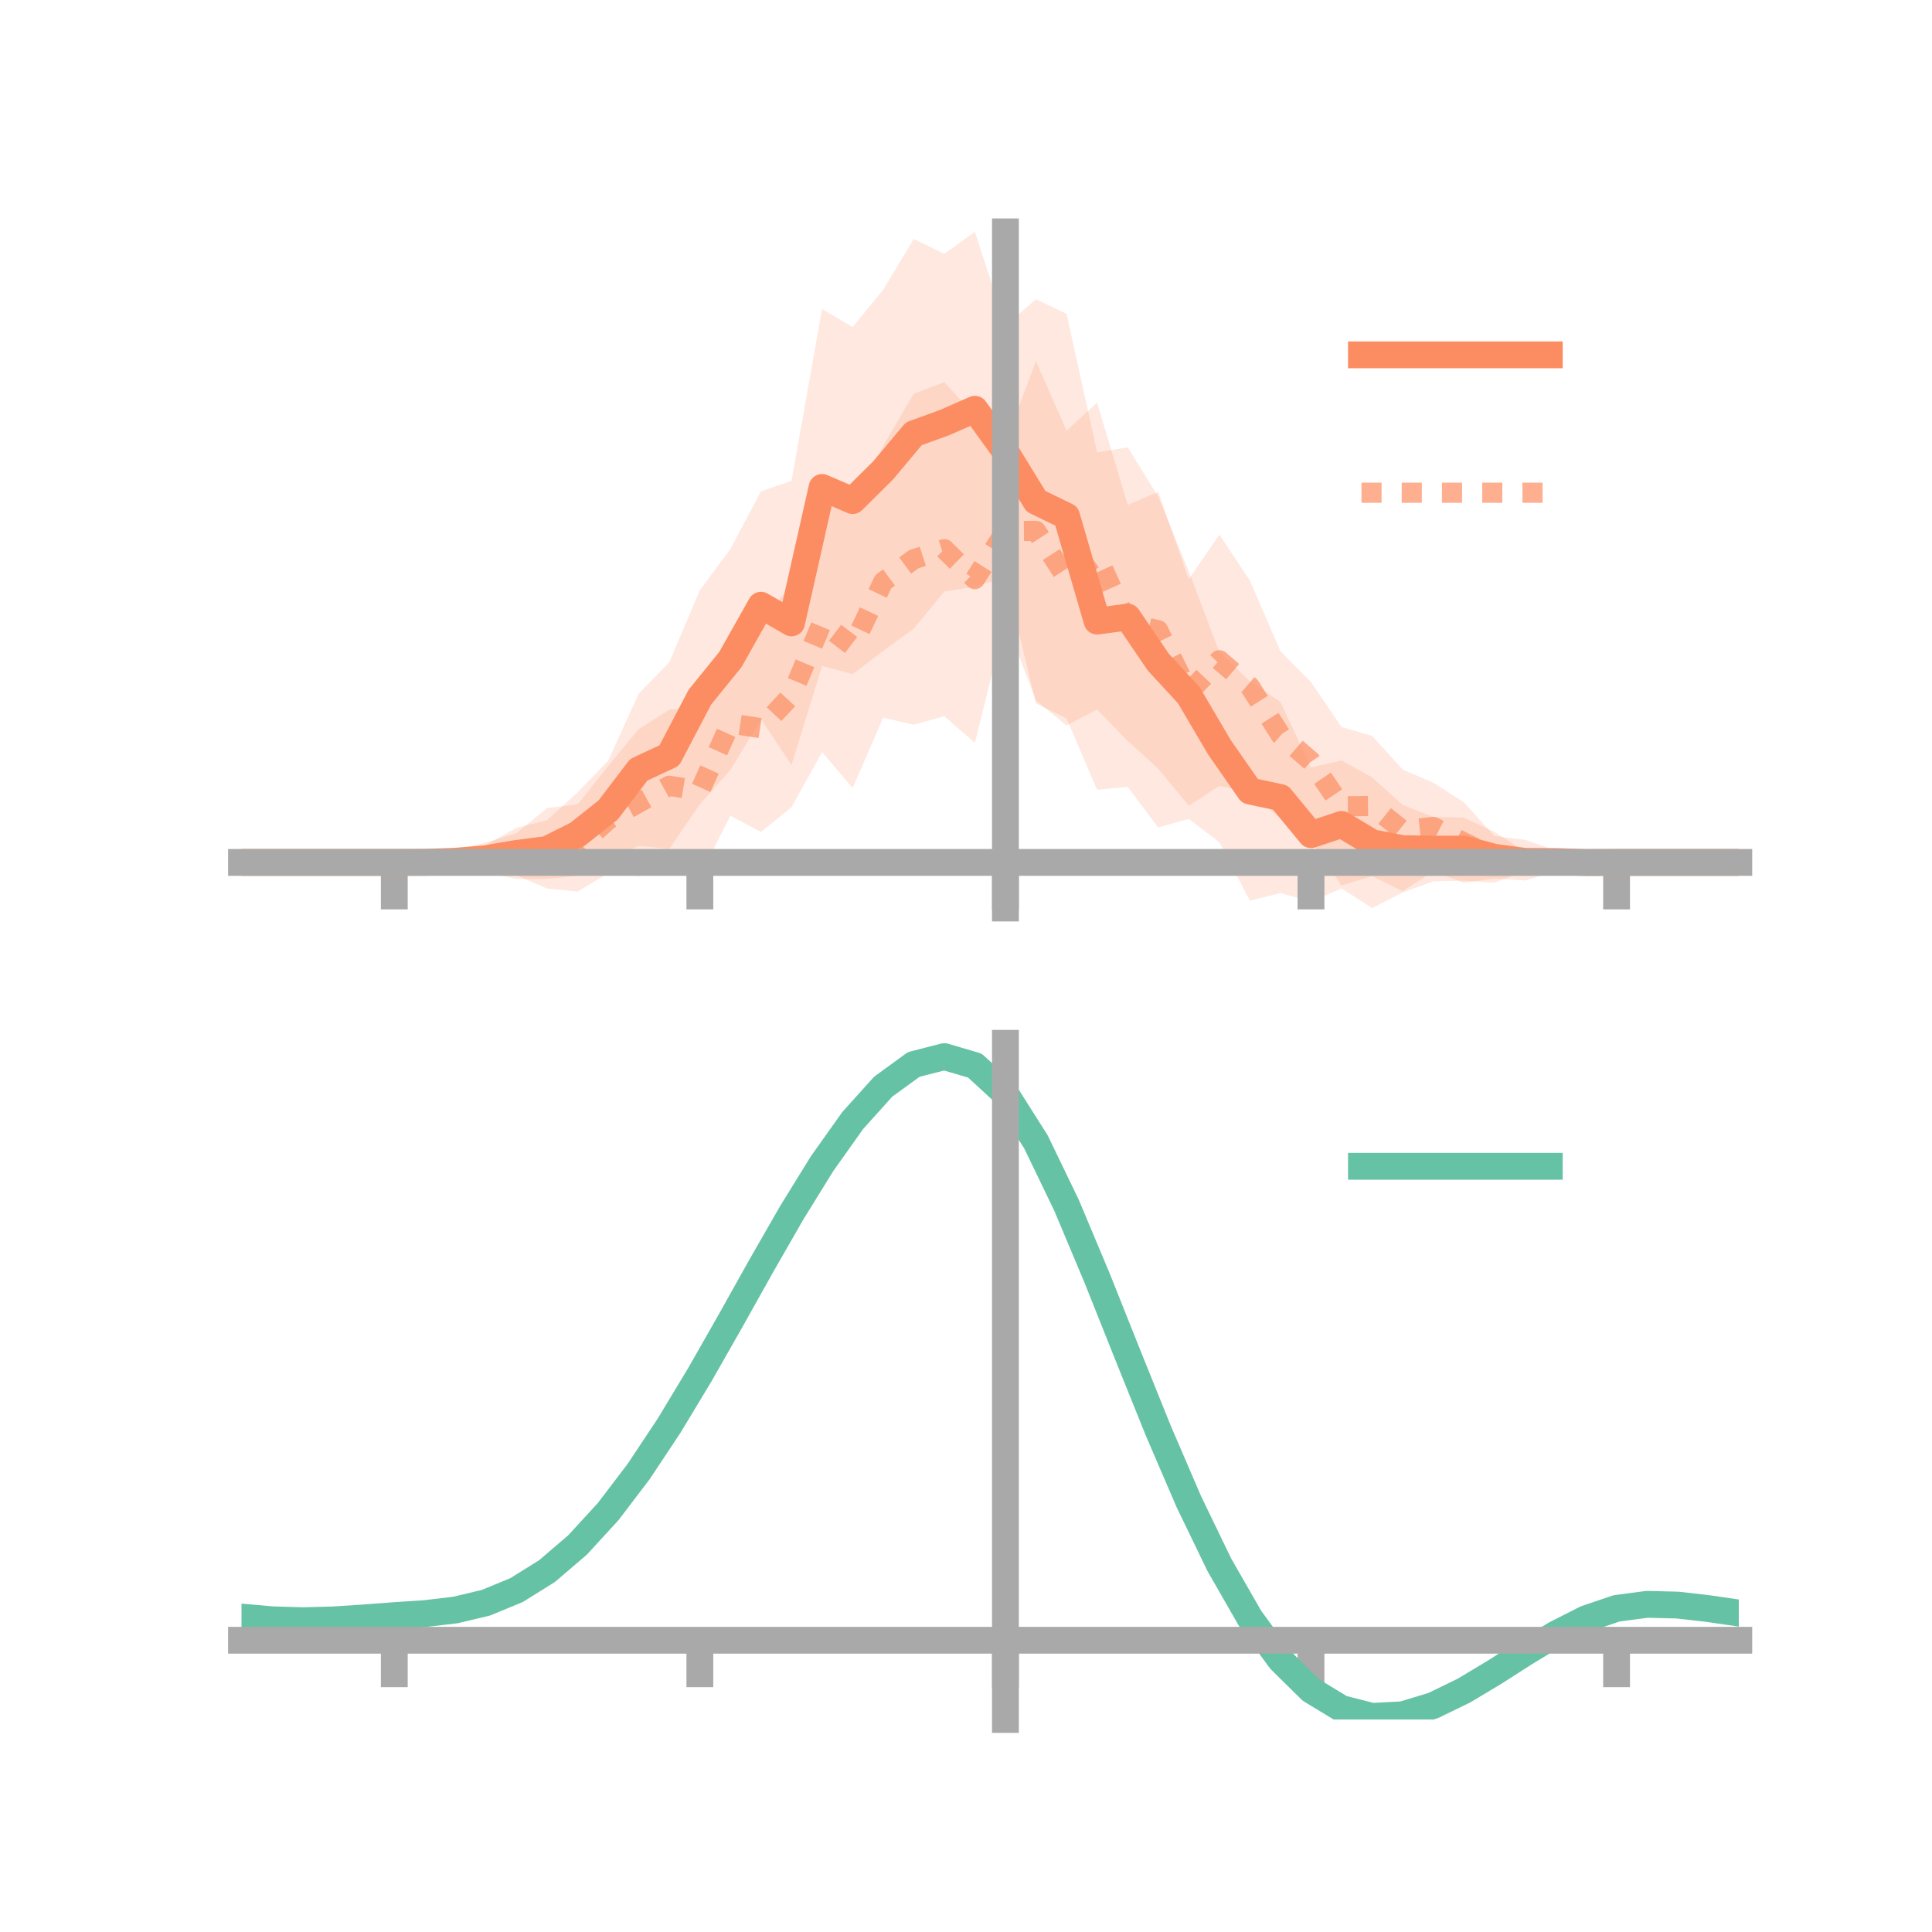 <?xml version="1.0" encoding="utf-8" standalone="no"?>
<!DOCTYPE svg PUBLIC "-//W3C//DTD SVG 1.1//EN"
  "http://www.w3.org/Graphics/SVG/1.1/DTD/svg11.dtd">
<!-- Created with matplotlib (https://matplotlib.org/) -->
<svg height="144pt" version="1.1" viewBox="0 0 144 144" width="144pt" xmlns="http://www.w3.org/2000/svg" xmlns:xlink="http://www.w3.org/1999/xlink">
 <defs>
  <style type="text/css">*{stroke-linecap:butt;stroke-linejoin:round;}</style>
 </defs>
 <g id="figure_1">
  <g id="patch_1">
   <path d="M 0 144 
L 144 144 
L 144 0 
L 0 0 
z
" style="fill:none;"/>
  </g>
  <g id="axes_1">
   <g id="patch_2">
    <path d="M 18 67.68 
L 129.6 67.68 
L 129.6 17.28 
L 18 17.28 
z
" style="fill:none;"/>
   </g>
   <g id="PolyCollection_1">
    <path clip-path="url(#p2f4ad2e5cc)" d="M 18 64.28 
L 18 64.28 
L 20.278 64.28 
L 22.555 64.28 
L 24.833 64.28 
L 27.11 64.28 
L 29.388 64.28 
L 31.665 64.198 
L 33.943 63.779 
L 36.22 62.975 
L 38.498 61.705 
L 40.776 61.135 
L 43.053 59.064 
L 45.331 56.697 
L 47.608 51.701 
L 49.886 49.357 
L 52.163 43.988 
L 54.441 40.92 
L 56.718 36.62 
L 58.996 35.84 
L 61.273 23.028 
L 63.551 24.38 
L 65.829 21.6 
L 68.106 17.814 
L 70.384 18.926 
L 72.661 17.28 
L 74.939 24.276 
L 77.216 22.304 
L 79.494 23.395 
L 81.771 33.721 
L 84.049 33.341 
L 86.327 37.018 
L 88.604 42.591 
L 90.882 48.602 
L 93.159 50.789 
L 95.437 52.329 
L 97.714 57.215 
L 99.992 56.678 
L 102.269 57.946 
L 104.547 59.995 
L 106.824 60.888 
L 109.102 60.941 
L 111.38 62.008 
L 113.657 63.457 
L 115.935 63.335 
L 118.212 64.234 
L 120.49 64.28 
L 122.767 64.28 
L 125.045 64.28 
L 127.322 64.28 
L 129.6 64.28 
L 129.6 64.28 
L 129.6 64.28 
L 127.322 64.28 
L 125.045 64.28 
L 122.767 64.28 
L 120.49 64.28 
L 118.212 64.348 
L 115.935 65.09 
L 113.657 64.946 
L 111.38 65.788 
L 109.102 65.637 
L 106.824 65.687 
L 104.547 66.516 
L 102.269 67.68 
L 99.992 66.22 
L 97.714 67.205 
L 95.437 66.561 
L 93.159 67.128 
L 90.882 62.771 
L 88.604 61.035 
L 86.327 61.674 
L 84.049 58.643 
L 81.771 58.865 
L 79.494 53.549 
L 77.216 52.427 
L 74.939 43.032 
L 72.661 43.727 
L 70.384 44.085 
L 68.106 46.85 
L 65.829 48.509 
L 63.551 50.24 
L 61.273 49.638 
L 58.996 57.01 
L 56.718 53.603 
L 54.441 57.388 
L 52.163 59.945 
L 49.886 63.266 
L 47.608 63.049 
L 45.331 64.038 
L 43.053 65.287 
L 40.776 65.501 
L 38.498 65.515 
L 36.22 65.028 
L 33.943 64.604 
L 31.665 64.343 
L 29.388 64.28 
L 27.11 64.28 
L 24.833 64.28 
L 22.555 64.28 
L 20.278 64.28 
L 18 64.28 
z
" style="fill:#fc8d62;fill-opacity:0.2;"/>
   </g>
   <g id="PolyCollection_2">
    <path clip-path="url(#p2f4ad2e5cc)" d="M 18 64.28 
L 18 64.28 
L 20.278 64.28 
L 22.555 64.28 
L 24.833 64.28 
L 27.11 64.28 
L 29.388 64.28 
L 31.665 64.203 
L 33.943 63.367 
L 36.22 62.798 
L 38.498 62.094 
L 40.776 60.231 
L 43.053 59.961 
L 45.331 57.098 
L 47.608 54.341 
L 49.886 52.907 
L 52.163 52.622 
L 54.441 47.054 
L 56.718 46.541 
L 58.996 43.489 
L 61.273 36.78 
L 63.551 37.595 
L 65.829 33.231 
L 68.106 29.35 
L 70.384 28.485 
L 72.661 30.97 
L 74.939 32.951 
L 77.216 26.929 
L 79.494 32.1 
L 81.771 30.009 
L 84.049 37.636 
L 86.327 36.669 
L 88.604 43.182 
L 90.882 39.846 
L 93.159 43.276 
L 95.437 48.546 
L 97.714 50.837 
L 99.992 54.194 
L 102.269 54.847 
L 104.547 57.359 
L 106.824 58.335 
L 109.102 59.787 
L 111.38 62.313 
L 113.657 62.593 
L 115.935 63.381 
L 118.212 64.041 
L 120.49 64.28 
L 122.767 64.28 
L 125.045 64.28 
L 127.322 64.28 
L 129.6 64.28 
L 129.6 64.28 
L 129.6 64.28 
L 127.322 64.28 
L 125.045 64.28 
L 122.767 64.28 
L 120.49 64.28 
L 118.212 64.461 
L 115.935 64.96 
L 113.657 65.63 
L 111.38 65.476 
L 109.102 65.796 
L 106.824 64.939 
L 104.547 66.425 
L 102.269 65.3 
L 99.992 66.003 
L 97.714 62.631 
L 95.437 60.983 
L 93.159 59.055 
L 90.882 58.574 
L 88.604 60.05 
L 86.327 57.292 
L 84.049 55.218 
L 81.771 52.883 
L 79.494 54.073 
L 77.216 52.21 
L 74.939 46.225 
L 72.661 55.364 
L 70.384 53.383 
L 68.106 54.015 
L 65.829 53.489 
L 63.551 58.729 
L 61.273 56.058 
L 58.996 60.161 
L 56.718 62.01 
L 54.441 60.798 
L 52.163 65.27 
L 49.886 64.225 
L 47.608 65.321 
L 45.331 65.085 
L 43.053 66.45 
L 40.776 66.226 
L 38.498 65.247 
L 36.22 65.175 
L 33.943 65.003 
L 31.665 64.383 
L 29.388 64.28 
L 27.11 64.28 
L 24.833 64.28 
L 22.555 64.28 
L 20.278 64.28 
L 18 64.28 
z
" style="fill:#fc8d62;fill-opacity:0.2;"/>
   </g>
   <g id="matplotlib.axis_1">
    <g id="xtick_1">
     <g id="line2d_1">
      <defs>
       <path d="M 0 0 
L 0 3.5 
" id="m9a93fa095b" style="stroke:#a9a9a9;stroke-width:2;"/>
      </defs>
      <g>
       <use style="fill:#a9a9a9;stroke:#a9a9a9;stroke-width:2;" x="29.388" xlink:href="#m9a93fa095b" y="64.28"/>
      </g>
     </g>
    </g>
    <g id="xtick_2">
     <g id="line2d_2">
      <g>
       <use style="fill:#a9a9a9;stroke:#a9a9a9;stroke-width:2;" x="52.163" xlink:href="#m9a93fa095b" y="64.28"/>
      </g>
     </g>
    </g>
    <g id="xtick_3">
     <g id="line2d_3">
      <g>
       <use style="fill:#a9a9a9;stroke:#a9a9a9;stroke-width:2;" x="74.939" xlink:href="#m9a93fa095b" y="64.28"/>
      </g>
     </g>
    </g>
    <g id="xtick_4">
     <g id="line2d_4">
      <g>
       <use style="fill:#a9a9a9;stroke:#a9a9a9;stroke-width:2;" x="97.714" xlink:href="#m9a93fa095b" y="64.28"/>
      </g>
     </g>
    </g>
    <g id="xtick_5">
     <g id="line2d_5">
      <g>
       <use style="fill:#a9a9a9;stroke:#a9a9a9;stroke-width:2;" x="120.49" xlink:href="#m9a93fa095b" y="64.28"/>
      </g>
     </g>
    </g>
   </g>
   <g id="matplotlib.axis_2"/>
   <g id="line2d_6">
    <path clip-path="url(#p2f4ad2e5cc)" d="M 18 64.28 
L 20.278 64.28 
L 22.555 64.28 
L 24.833 64.28 
L 27.11 64.28 
L 29.388 64.28 
L 31.665 64.271 
L 33.943 64.192 
L 36.22 64.001 
L 38.498 63.61 
L 40.776 63.318 
L 43.053 62.176 
L 45.331 60.367 
L 47.608 57.375 
L 49.886 56.311 
L 52.163 51.967 
L 54.441 49.154 
L 56.718 45.112 
L 58.996 46.425 
L 61.273 36.333 
L 63.551 37.31 
L 65.829 35.054 
L 68.106 32.332 
L 70.384 31.505 
L 72.661 30.504 
L 74.939 33.654 
L 77.216 37.365 
L 79.494 38.472 
L 81.771 46.293 
L 84.049 45.992 
L 86.327 49.346 
L 88.604 51.813 
L 90.882 55.687 
L 93.159 58.959 
L 95.437 59.445 
L 97.714 62.21 
L 99.992 61.449 
L 102.269 62.813 
L 104.547 63.255 
L 106.824 63.287 
L 109.102 63.289 
L 111.38 63.898 
L 113.657 64.201 
L 115.935 64.212 
L 118.212 64.291 
L 120.49 64.28 
L 122.767 64.28 
L 125.045 64.28 
L 127.322 64.28 
L 129.6 64.28 
" style="fill:none;stroke:#fc8d62;stroke-linecap:square;stroke-width:2;"/>
   </g>
   <g id="line2d_7">
    <path clip-path="url(#p2f4ad2e5cc)" d="M 18 64.28 
L 20.278 64.28 
L 22.555 64.28 
L 24.833 64.28 
L 27.11 64.28 
L 29.388 64.28 
L 31.665 64.293 
L 33.943 64.185 
L 36.22 63.987 
L 38.498 63.67 
L 40.776 63.229 
L 43.053 63.205 
L 45.331 61.092 
L 47.608 59.831 
L 49.886 58.566 
L 52.163 58.946 
L 54.441 53.926 
L 56.718 54.275 
L 58.996 51.825 
L 61.273 46.419 
L 63.551 48.162 
L 65.829 43.36 
L 68.106 41.682 
L 70.384 40.934 
L 72.661 43.167 
L 74.939 39.588 
L 77.216 39.569 
L 79.494 43.086 
L 81.771 41.446 
L 84.049 46.427 
L 86.327 46.981 
L 88.604 51.616 
L 90.882 49.21 
L 93.159 51.166 
L 95.437 54.765 
L 97.714 56.734 
L 99.992 60.098 
L 102.269 60.074 
L 104.547 61.892 
L 106.824 61.637 
L 109.102 62.791 
L 111.38 63.895 
L 113.657 64.112 
L 115.935 64.171 
L 118.212 64.251 
L 120.49 64.28 
L 122.767 64.28 
L 125.045 64.28 
L 127.322 64.28 
L 129.6 64.28 
" style="fill:none;stroke:#fc8d62;stroke-dasharray:1.5,1.5;stroke-dashoffset:0;stroke-opacity:0.7;stroke-width:1.5;"/>
   </g>
   <g id="patch_3">
    <path d="M 74.939 67.68 
L 74.939 17.28 
" style="fill:none;stroke:#a9a9a9;stroke-linecap:square;stroke-linejoin:miter;stroke-width:2;"/>
   </g>
   <g id="patch_4">
    <path d="M 129.6 67.68 
L 129.6 17.28 
" style="fill:none;"/>
   </g>
   <g id="patch_5">
    <path d="M 18 64.28 
L 129.6 64.28 
" style="fill:none;stroke:#a9a9a9;stroke-linecap:square;stroke-linejoin:miter;stroke-width:2;"/>
   </g>
   <g id="patch_6">
    <path d="M 18 17.28 
L 129.6 17.28 
" style="fill:none;"/>
   </g>
   <g id="legend_1">
    <g id="line2d_8">
     <path d="M 101.475 26.449 
L 115.475 26.449 
" style="fill:none;stroke:#fc8d62;stroke-linecap:square;stroke-width:2;"/>
    </g>
    <g id="line2d_9"/>
    <g id="text_1">
     <!--   -->
     <g transform="translate(121.075 28.899)scale(0.07 -0.07)">
      <defs>
       <path id="DejaVuSans-32"/>
      </defs>
      <use xlink:href="#DejaVuSans-32"/>
     </g>
    </g>
    <g id="line2d_10">
     <path d="M 101.475 36.724 
L 115.475 36.724 
" style="fill:none;stroke:#fc8d62;stroke-dasharray:1.5,1.5;stroke-dashoffset:0;stroke-opacity:0.7;stroke-width:1.5;"/>
    </g>
    <g id="line2d_11"/>
    <g id="text_2">
     <!--   -->
     <g transform="translate(121.075 39.174)scale(0.07 -0.07)">
      <use xlink:href="#DejaVuSans-32"/>
     </g>
    </g>
   </g>
  </g>
  <g id="axes_2">
   <g id="patch_7">
    <path d="M 18 128.16 
L 129.6 128.16 
L 129.6 77.76 
L 18 77.76 
z
" style="fill:none;"/>
   </g>
   <g id="PolyCollection_3">
    <path clip-path="url(#p3c43c2f984)" d="M 18 120.572 
L 18 120.484 
L 20.278 120.695 
L 22.555 120.768 
L 24.833 120.704 
L 27.11 120.547 
L 29.388 120.368 
L 31.665 120.211 
L 33.943 119.938 
L 36.22 119.389 
L 38.498 118.438 
L 40.776 116.992 
L 43.053 115 
L 45.331 112.456 
L 47.608 109.389 
L 49.886 105.87 
L 52.163 101.996 
L 54.441 97.899 
L 56.718 93.732 
L 58.996 89.669 
L 61.273 85.9 
L 63.551 82.623 
L 65.829 80.041 
L 68.106 78.355 
L 70.384 77.76 
L 72.661 78.442 
L 74.939 80.569 
L 77.216 84.22 
L 79.494 89.015 
L 81.771 94.517 
L 84.049 100.319 
L 86.327 106.061 
L 88.604 111.445 
L 90.882 116.237 
L 93.159 120.269 
L 95.437 123.441 
L 97.714 125.714 
L 99.992 127.109 
L 102.269 127.698 
L 104.547 127.588 
L 106.824 126.914 
L 109.102 125.827 
L 111.38 124.488 
L 113.657 123.058 
L 115.935 121.698 
L 118.212 120.559 
L 120.49 119.791 
L 122.767 119.494 
L 125.045 119.556 
L 127.322 119.826 
L 129.6 120.17 
L 129.6 120.284 
L 129.6 120.284 
L 127.322 119.964 
L 125.045 119.712 
L 122.767 119.66 
L 120.49 119.964 
L 118.212 120.744 
L 115.935 121.914 
L 113.657 123.323 
L 111.38 124.808 
L 109.102 126.198 
L 106.824 127.327 
L 104.547 128.03 
L 102.269 128.16 
L 99.992 127.59 
L 97.714 126.225 
L 95.437 124.009 
L 93.159 120.93 
L 90.882 117.025 
L 88.604 112.39 
L 86.327 107.18 
L 84.049 101.62 
L 81.771 95.997 
L 79.494 90.66 
L 77.216 86.005 
L 74.939 82.462 
L 72.661 80.404 
L 70.384 79.746 
L 68.106 80.321 
L 65.829 81.945 
L 63.551 84.424 
L 61.273 87.565 
L 58.996 91.169 
L 56.718 95.048 
L 54.441 99.02 
L 52.163 102.921 
L 49.886 106.604 
L 47.608 109.951 
L 45.331 112.868 
L 43.053 115.294 
L 40.776 117.202 
L 38.498 118.599 
L 36.22 119.527 
L 33.943 120.063 
L 31.665 120.326 
L 29.388 120.47 
L 27.11 120.634 
L 24.833 120.775 
L 22.555 120.828 
L 20.278 120.762 
L 18 120.572 
z
" style="fill:#66c2a5;fill-opacity:0.2;"/>
   </g>
   <g id="matplotlib.axis_3">
    <g id="xtick_6">
     <g id="line2d_12">
      <g>
       <use style="fill:#a9a9a9;stroke:#a9a9a9;stroke-width:2;" x="29.388" xlink:href="#m9a93fa095b" y="122.254"/>
      </g>
     </g>
    </g>
    <g id="xtick_7">
     <g id="line2d_13">
      <g>
       <use style="fill:#a9a9a9;stroke:#a9a9a9;stroke-width:2;" x="52.163" xlink:href="#m9a93fa095b" y="122.254"/>
      </g>
     </g>
    </g>
    <g id="xtick_8">
     <g id="line2d_14">
      <g>
       <use style="fill:#a9a9a9;stroke:#a9a9a9;stroke-width:2;" x="74.939" xlink:href="#m9a93fa095b" y="122.254"/>
      </g>
     </g>
    </g>
    <g id="xtick_9">
     <g id="line2d_15">
      <g>
       <use style="fill:#a9a9a9;stroke:#a9a9a9;stroke-width:2;" x="97.714" xlink:href="#m9a93fa095b" y="122.254"/>
      </g>
     </g>
    </g>
    <g id="xtick_10">
     <g id="line2d_16">
      <g>
       <use style="fill:#a9a9a9;stroke:#a9a9a9;stroke-width:2;" x="120.49" xlink:href="#m9a93fa095b" y="122.254"/>
      </g>
     </g>
    </g>
   </g>
   <g id="matplotlib.axis_4"/>
   <g id="line2d_17">
    <path clip-path="url(#p3c43c2f984)" d="M 18 120.528 
L 20.278 120.729 
L 22.555 120.798 
L 24.833 120.739 
L 27.11 120.59 
L 29.388 120.419 
L 31.665 120.269 
L 33.943 120.001 
L 36.22 119.458 
L 38.498 118.518 
L 40.776 117.097 
L 43.053 115.147 
L 45.331 112.662 
L 47.608 109.67 
L 49.886 106.237 
L 52.163 102.459 
L 54.441 98.46 
L 56.718 94.39 
L 58.996 90.419 
L 61.273 86.732 
L 63.551 83.524 
L 65.829 80.993 
L 68.106 79.338 
L 70.384 78.753 
L 72.661 79.423 
L 74.939 81.516 
L 77.216 85.113 
L 79.494 89.837 
L 81.771 95.257 
L 84.049 100.969 
L 86.327 106.621 
L 88.604 111.917 
L 90.882 116.631 
L 93.159 120.6 
L 95.437 123.725 
L 97.714 125.969 
L 99.992 127.35 
L 102.269 127.929 
L 104.547 127.809 
L 106.824 127.12 
L 109.102 126.013 
L 111.38 124.648 
L 113.657 123.191 
L 115.935 121.806 
L 118.212 120.651 
L 120.49 119.878 
L 122.767 119.577 
L 125.045 119.634 
L 127.322 119.895 
L 129.6 120.227 
" style="fill:none;stroke:#66c2a5;stroke-linecap:square;stroke-width:2;"/>
   </g>
   <g id="patch_8">
    <path d="M 74.939 128.16 
L 74.939 77.76 
" style="fill:none;stroke:#a9a9a9;stroke-linecap:square;stroke-linejoin:miter;stroke-width:2;"/>
   </g>
   <g id="patch_9">
    <path d="M 129.6 128.16 
L 129.6 77.76 
" style="fill:none;"/>
   </g>
   <g id="patch_10">
    <path d="M 18 122.254 
L 129.6 122.254 
" style="fill:none;stroke:#a9a9a9;stroke-linecap:square;stroke-linejoin:miter;stroke-width:2;"/>
   </g>
   <g id="patch_11">
    <path d="M 18 77.76 
L 129.6 77.76 
" style="fill:none;"/>
   </g>
   <g id="legend_2">
    <g id="line2d_18">
     <path d="M 101.475 86.929 
L 115.475 86.929 
" style="fill:none;stroke:#66c2a5;stroke-linecap:square;stroke-width:2;"/>
    </g>
    <g id="line2d_19"/>
    <g id="text_3">
     <!--   -->
     <g transform="translate(121.075 89.379)scale(0.07 -0.07)">
      <use xlink:href="#DejaVuSans-32"/>
     </g>
    </g>
   </g>
  </g>
 </g>
 <defs>
  <clipPath id="p2f4ad2e5cc">
   <rect height="50.4" width="111.6" x="18" y="17.28"/>
  </clipPath>
  <clipPath id="p3c43c2f984">
   <rect height="50.4" width="111.6" x="18" y="77.76"/>
  </clipPath>
 </defs>
</svg>
